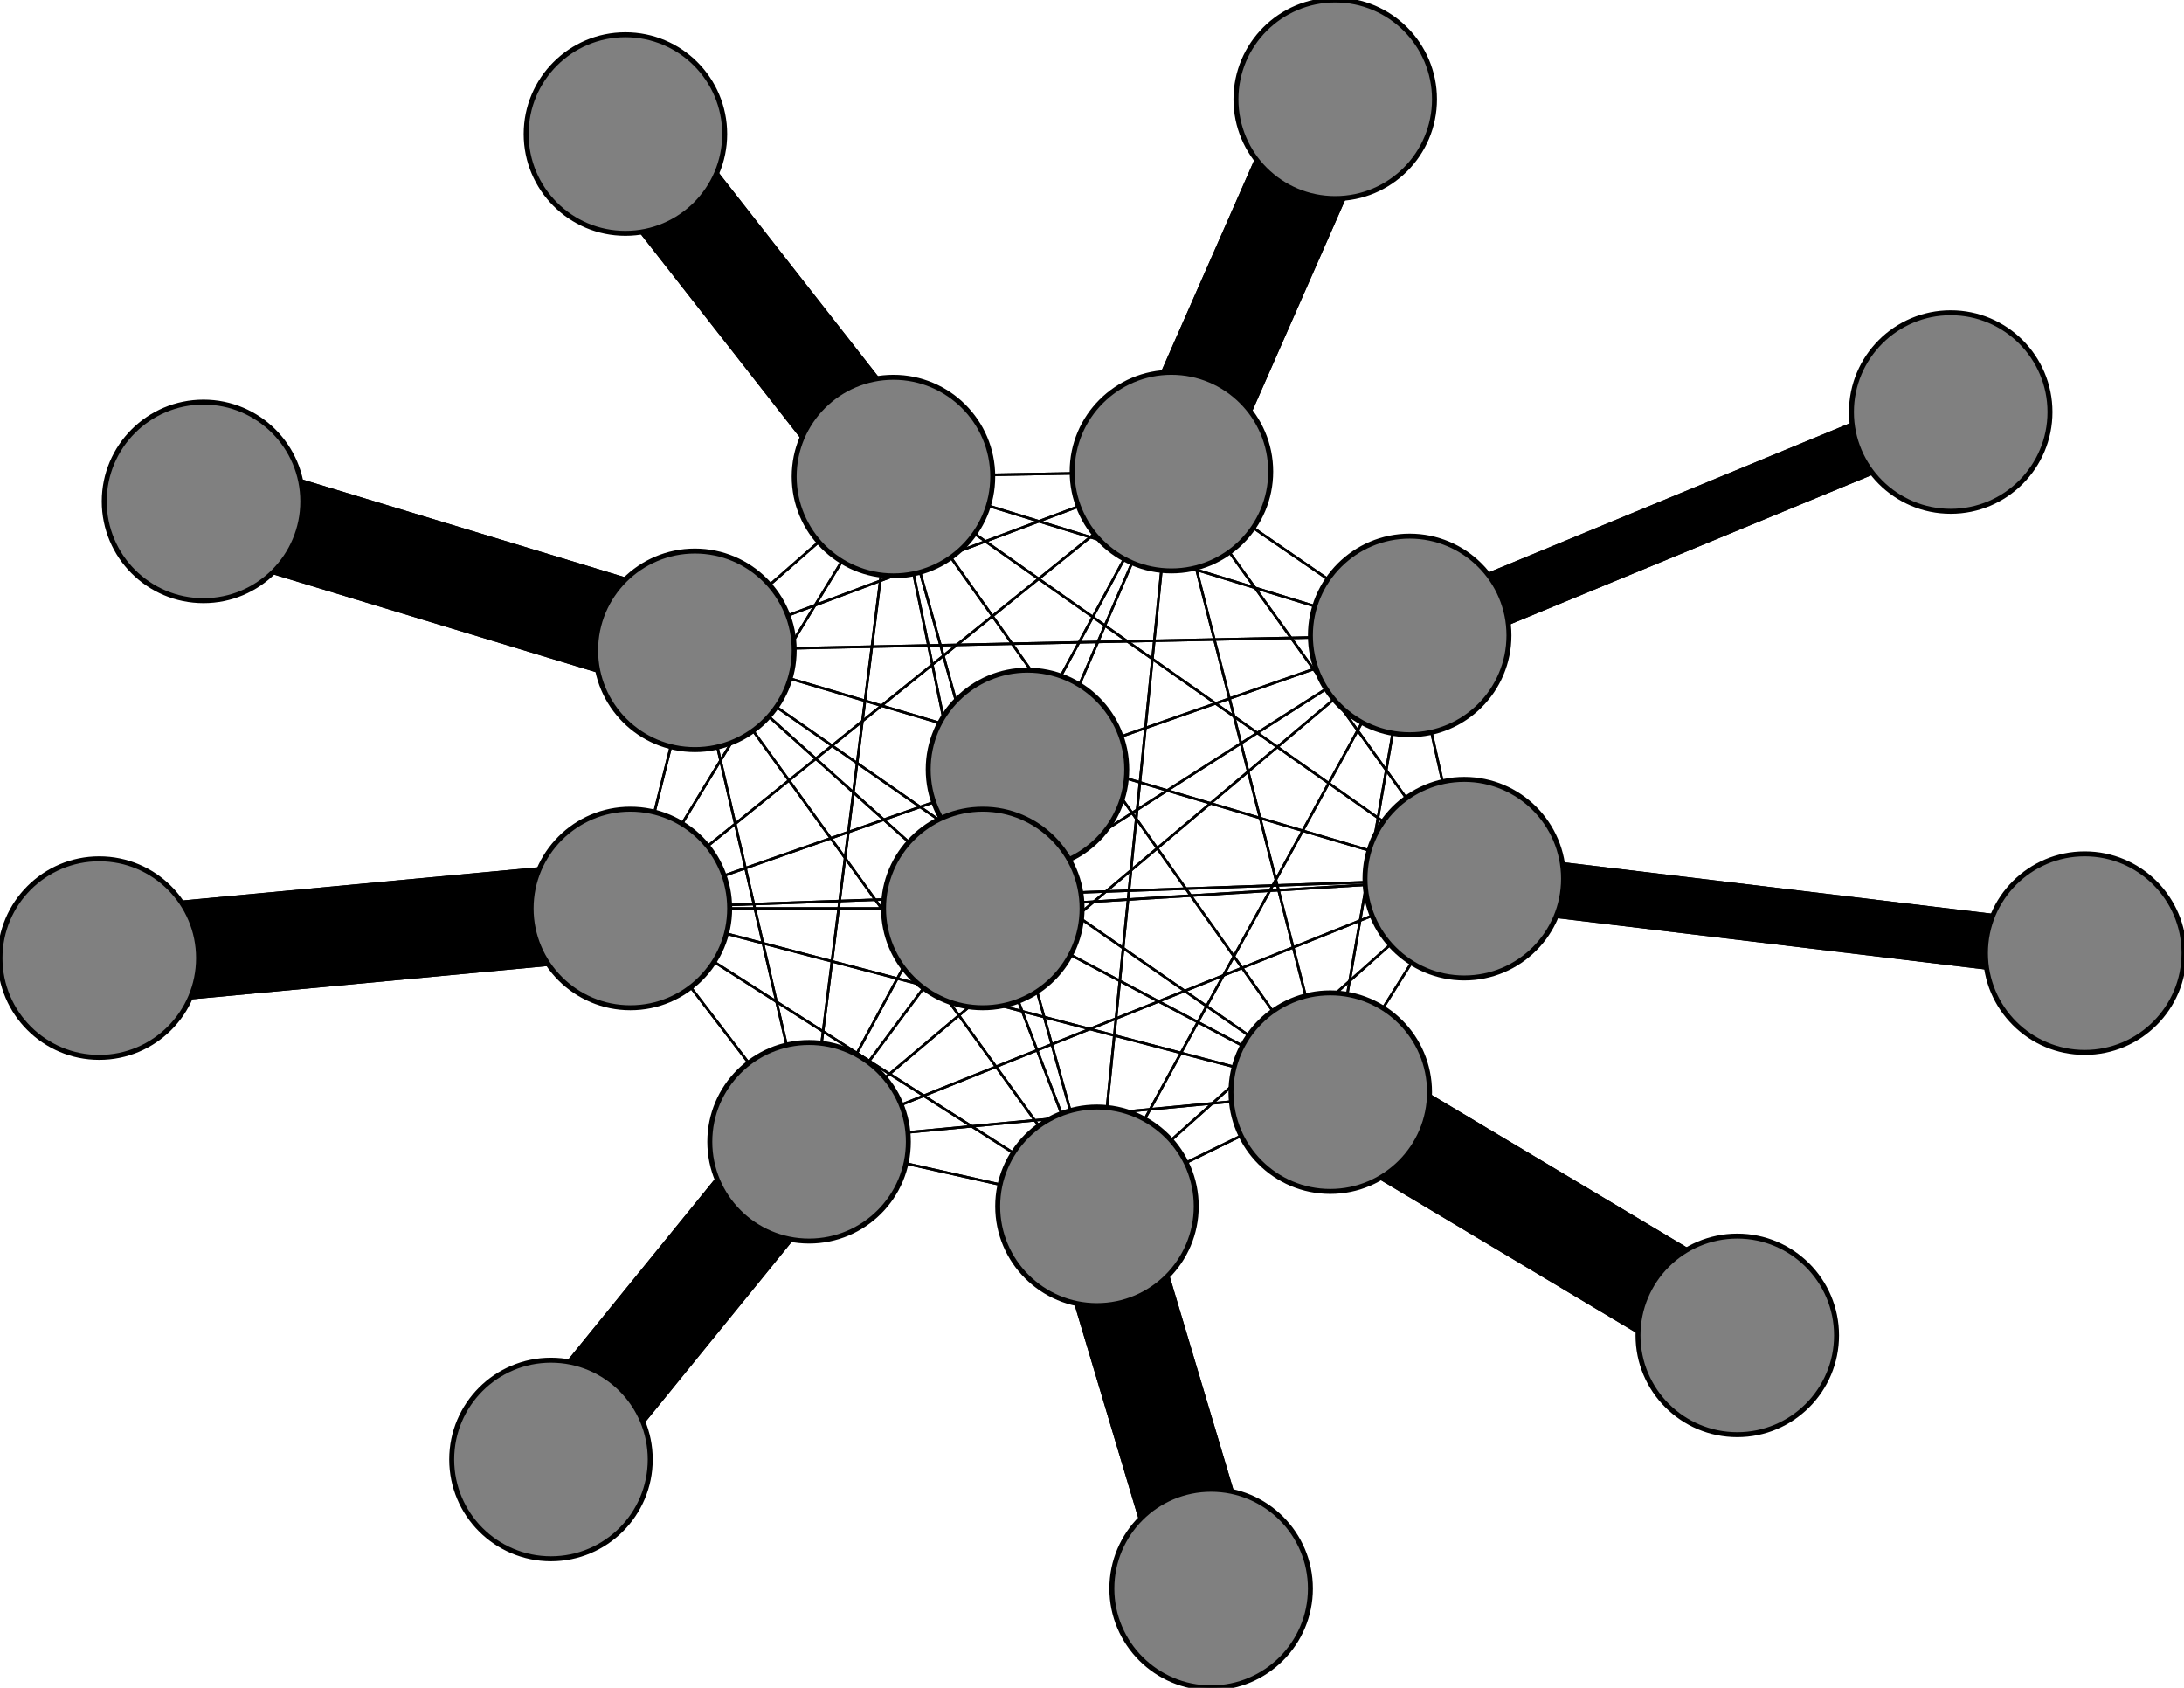 <svg width="440" height="340" xmlns="http://www.w3.org/2000/svg">
<path stroke-width="11.333" stroke="black" d="M 420 192 295 177"/>
<path stroke-width="0.5" stroke="black" d="M 268 220 236 95"/>
<path stroke-width="0.5" stroke="black" d="M 268 220 295 177"/>
<path stroke-width="20.0" stroke="black" d="M 350 269 268 220"/>
<path stroke-width="0.5" stroke="black" d="M 127 183 284 128"/>
<path stroke-width="0.5" stroke="black" d="M 127 183 163 230"/>
<path stroke-width="0.5" stroke="black" d="M 127 183 268 220"/>
<path stroke-width="20.0" stroke="black" d="M 127 183 20 193"/>
<path stroke-width="0.5" stroke="black" d="M 127 183 221 243"/>
<path stroke-width="0.5" stroke="black" d="M 127 183 140 131"/>
<path stroke-width="0.5" stroke="black" d="M 127 183 180 96"/>
<path stroke-width="0.5" stroke="black" d="M 127 183 198 183"/>
<path stroke-width="0.5" stroke="black" d="M 127 183 236 95"/>
<path stroke-width="0.5" stroke="black" d="M 127 183 295 177"/>
<path stroke-width="20.0" stroke="black" d="M 20 193 127 183"/>
<path stroke-width="0.5" stroke="black" d="M 221 243 284 128"/>
<path stroke-width="0.5" stroke="black" d="M 221 243 163 230"/>
<path stroke-width="0.5" stroke="black" d="M 221 243 268 220"/>
<path stroke-width="0.5" stroke="black" d="M 221 243 127 183"/>
<path stroke-width="20.0" stroke="black" d="M 221 243 244 320"/>
<path stroke-width="0.5" stroke="black" d="M 221 243 140 131"/>
<path stroke-width="0.5" stroke="black" d="M 221 243 180 96"/>
<path stroke-width="0.5" stroke="black" d="M 221 243 198 183"/>
<path stroke-width="0.5" stroke="black" d="M 221 243 236 95"/>
<path stroke-width="0.5" stroke="black" d="M 268 220 198 183"/>
<path stroke-width="0.5" stroke="black" d="M 268 220 180 96"/>
<path stroke-width="0.5" stroke="black" d="M 268 220 140 131"/>
<path stroke-width="0.5" stroke="black" d="M 268 220 221 243"/>
<path stroke-width="0.5" stroke="black" d="M 284 128 268 220"/>
<path stroke-width="0.5" stroke="black" d="M 284 128 127 183"/>
<path stroke-width="0.5" stroke="black" d="M 284 128 221 243"/>
<path stroke-width="0.5" stroke="black" d="M 284 128 140 131"/>
<path stroke-width="0.5" stroke="black" d="M 284 128 180 96"/>
<path stroke-width="0.5" stroke="black" d="M 284 128 198 183"/>
<path stroke-width="0.5" stroke="black" d="M 284 128 236 95"/>
<path stroke-width="0.5" stroke="black" d="M 284 128 295 177"/>
<path stroke-width="11.333" stroke="black" d="M 393 83 284 128"/>
<path stroke-width="0.5" stroke="black" d="M 163 230 284 128"/>
<path stroke-width="20.0" stroke="black" d="M 163 230 111 294"/>
<path stroke-width="0.5" stroke="black" d="M 221 243 295 177"/>
<path stroke-width="0.5" stroke="black" d="M 163 230 268 220"/>
<path stroke-width="0.5" stroke="black" d="M 163 230 221 243"/>
<path stroke-width="0.5" stroke="black" d="M 163 230 140 131"/>
<path stroke-width="0.5" stroke="black" d="M 163 230 180 96"/>
<path stroke-width="0.5" stroke="black" d="M 163 230 198 183"/>
<path stroke-width="0.5" stroke="black" d="M 163 230 236 95"/>
<path stroke-width="0.5" stroke="black" d="M 163 230 295 177"/>
<path stroke-width="20.0" stroke="black" d="M 111 294 163 230"/>
<path stroke-width="0.5" stroke="black" d="M 268 220 284 128"/>
<path stroke-width="0.5" stroke="black" d="M 268 220 163 230"/>
<path stroke-width="20.0" stroke="black" d="M 268 220 350 269"/>
<path stroke-width="0.5" stroke="black" d="M 268 220 127 183"/>
<path stroke-width="0.5" stroke="black" d="M 163 230 127 183"/>
<path stroke-width="20.0" stroke="black" d="M 244 320 221 243"/>
<path stroke-width="0.5" stroke="black" d="M 140 131 284 128"/>
<path stroke-width="0.5" stroke="black" d="M 140 131 163 230"/>
<path stroke-width="0.5" stroke="black" d="M 198 183 236 95"/>
<path stroke-width="0.5" stroke="black" d="M 198 183 295 177"/>
<path stroke-width="20.0" stroke="black" d="M 207 155 198 183"/>
<path stroke-width="0.5" stroke="black" d="M 236 95 284 128"/>
<path stroke-width="0.5" stroke="black" d="M 236 95 163 230"/>
<path stroke-width="0.5" stroke="black" d="M 236 95 268 220"/>
<path stroke-width="0.5" stroke="black" d="M 236 95 127 183"/>
<path stroke-width="0.5" stroke="black" d="M 236 95 221 243"/>
<path stroke-width="0.5" stroke="black" d="M 236 95 140 131"/>
<path stroke-width="0.5" stroke="black" d="M 236 95 180 96"/>
<path stroke-width="0.5" stroke="black" d="M 236 95 198 183"/>
<path stroke-width="20.0" stroke="black" d="M 198 183 207 155"/>
<path stroke-width="20.0" stroke="black" d="M 236 95 269 20"/>
<path stroke-width="20.0" stroke="black" d="M 269 20 236 95"/>
<path stroke-width="0.5" stroke="black" d="M 295 177 284 128"/>
<path stroke-width="0.5" stroke="black" d="M 295 177 163 230"/>
<path stroke-width="0.5" stroke="black" d="M 295 177 268 220"/>
<path stroke-width="0.5" stroke="black" d="M 295 177 127 183"/>
<path stroke-width="0.5" stroke="black" d="M 295 177 221 243"/>
<path stroke-width="0.5" stroke="black" d="M 295 177 140 131"/>
<path stroke-width="0.5" stroke="black" d="M 295 177 180 96"/>
<path stroke-width="0.5" stroke="black" d="M 295 177 198 183"/>
<path stroke-width="0.5" stroke="black" d="M 295 177 236 95"/>
<path stroke-width="11.333" stroke="black" d="M 295 177 420 192"/>
<path stroke-width="0.5" stroke="black" d="M 236 95 295 177"/>
<path stroke-width="0.5" stroke="black" d="M 284 128 163 230"/>
<path stroke-width="0.5" stroke="black" d="M 198 183 180 96"/>
<path stroke-width="0.5" stroke="black" d="M 198 183 221 243"/>
<path stroke-width="0.5" stroke="black" d="M 140 131 268 220"/>
<path stroke-width="0.5" stroke="black" d="M 140 131 127 183"/>
<path stroke-width="0.5" stroke="black" d="M 140 131 221 243"/>
<path stroke-width="20.0" stroke="black" d="M 140 131 41 101"/>
<path stroke-width="0.5" stroke="black" d="M 140 131 180 96"/>
<path stroke-width="0.5" stroke="black" d="M 140 131 198 183"/>
<path stroke-width="0.5" stroke="black" d="M 140 131 236 95"/>
<path stroke-width="0.5" stroke="black" d="M 140 131 295 177"/>
<path stroke-width="20.0" stroke="black" d="M 41 101 140 131"/>
<path stroke-width="0.5" stroke="black" d="M 180 96 284 128"/>
<path stroke-width="0.5" stroke="black" d="M 180 96 163 230"/>
<path stroke-width="0.5" stroke="black" d="M 198 183 140 131"/>
<path stroke-width="0.5" stroke="black" d="M 180 96 268 220"/>
<path stroke-width="0.5" stroke="black" d="M 180 96 221 243"/>
<path stroke-width="0.5" stroke="black" d="M 180 96 140 131"/>
<path stroke-width="20.0" stroke="black" d="M 180 96 126 27"/>
<path stroke-width="0.5" stroke="black" d="M 180 96 198 183"/>
<path stroke-width="0.5" stroke="black" d="M 180 96 236 95"/>
<path stroke-width="0.5" stroke="black" d="M 180 96 295 177"/>
<path stroke-width="20.0" stroke="black" d="M 126 27 180 96"/>
<path stroke-width="0.5" stroke="black" d="M 198 183 284 128"/>
<path stroke-width="0.5" stroke="black" d="M 198 183 163 230"/>
<path stroke-width="0.5" stroke="black" d="M 198 183 268 220"/>
<path stroke-width="0.5" stroke="black" d="M 198 183 127 183"/>
<path stroke-width="0.5" stroke="black" d="M 180 96 127 183"/>
<path stroke-width="11.333" stroke="black" d="M 284 128 393 83"/>
<circle cx="420" cy="192" r="20.0" style="fill:gray;stroke:black;stroke-width:1.0"/>
<circle cx="295" cy="177" r="20.0" style="fill:gray;stroke:black;stroke-width:1.0"/>
<circle cx="269" cy="20" r="20.0" style="fill:gray;stroke:black;stroke-width:1.0"/>
<circle cx="236" cy="95" r="20.0" style="fill:gray;stroke:black;stroke-width:1.0"/>
<circle cx="207" cy="155" r="20.0" style="fill:gray;stroke:black;stroke-width:1.0"/>
<circle cx="198" cy="183" r="20.0" style="fill:gray;stroke:black;stroke-width:1.0"/>
<circle cx="126" cy="27" r="20.0" style="fill:gray;stroke:black;stroke-width:1.0"/>
<circle cx="180" cy="96" r="20.0" style="fill:gray;stroke:black;stroke-width:1.0"/>
<circle cx="41" cy="101" r="20.0" style="fill:gray;stroke:black;stroke-width:1.0"/>
<circle cx="140" cy="131" r="20.0" style="fill:gray;stroke:black;stroke-width:1.0"/>
<circle cx="244" cy="320" r="20.0" style="fill:gray;stroke:black;stroke-width:1.0"/>
<circle cx="221" cy="243" r="20.0" style="fill:gray;stroke:black;stroke-width:1.0"/>
<circle cx="20" cy="193" r="20.0" style="fill:gray;stroke:black;stroke-width:1.0"/>
<circle cx="127" cy="183" r="20.0" style="fill:gray;stroke:black;stroke-width:1.0"/>
<circle cx="350" cy="269" r="20.0" style="fill:gray;stroke:black;stroke-width:1.0"/>
<circle cx="268" cy="220" r="20.0" style="fill:gray;stroke:black;stroke-width:1.0"/>
<circle cx="111" cy="294" r="20.0" style="fill:gray;stroke:black;stroke-width:1.0"/>
<circle cx="163" cy="230" r="20.0" style="fill:gray;stroke:black;stroke-width:1.0"/>
<circle cx="393" cy="83" r="20.0" style="fill:gray;stroke:black;stroke-width:1.0"/>
<circle cx="284" cy="128" r="20.0" style="fill:gray;stroke:black;stroke-width:1.0"/>
</svg>

